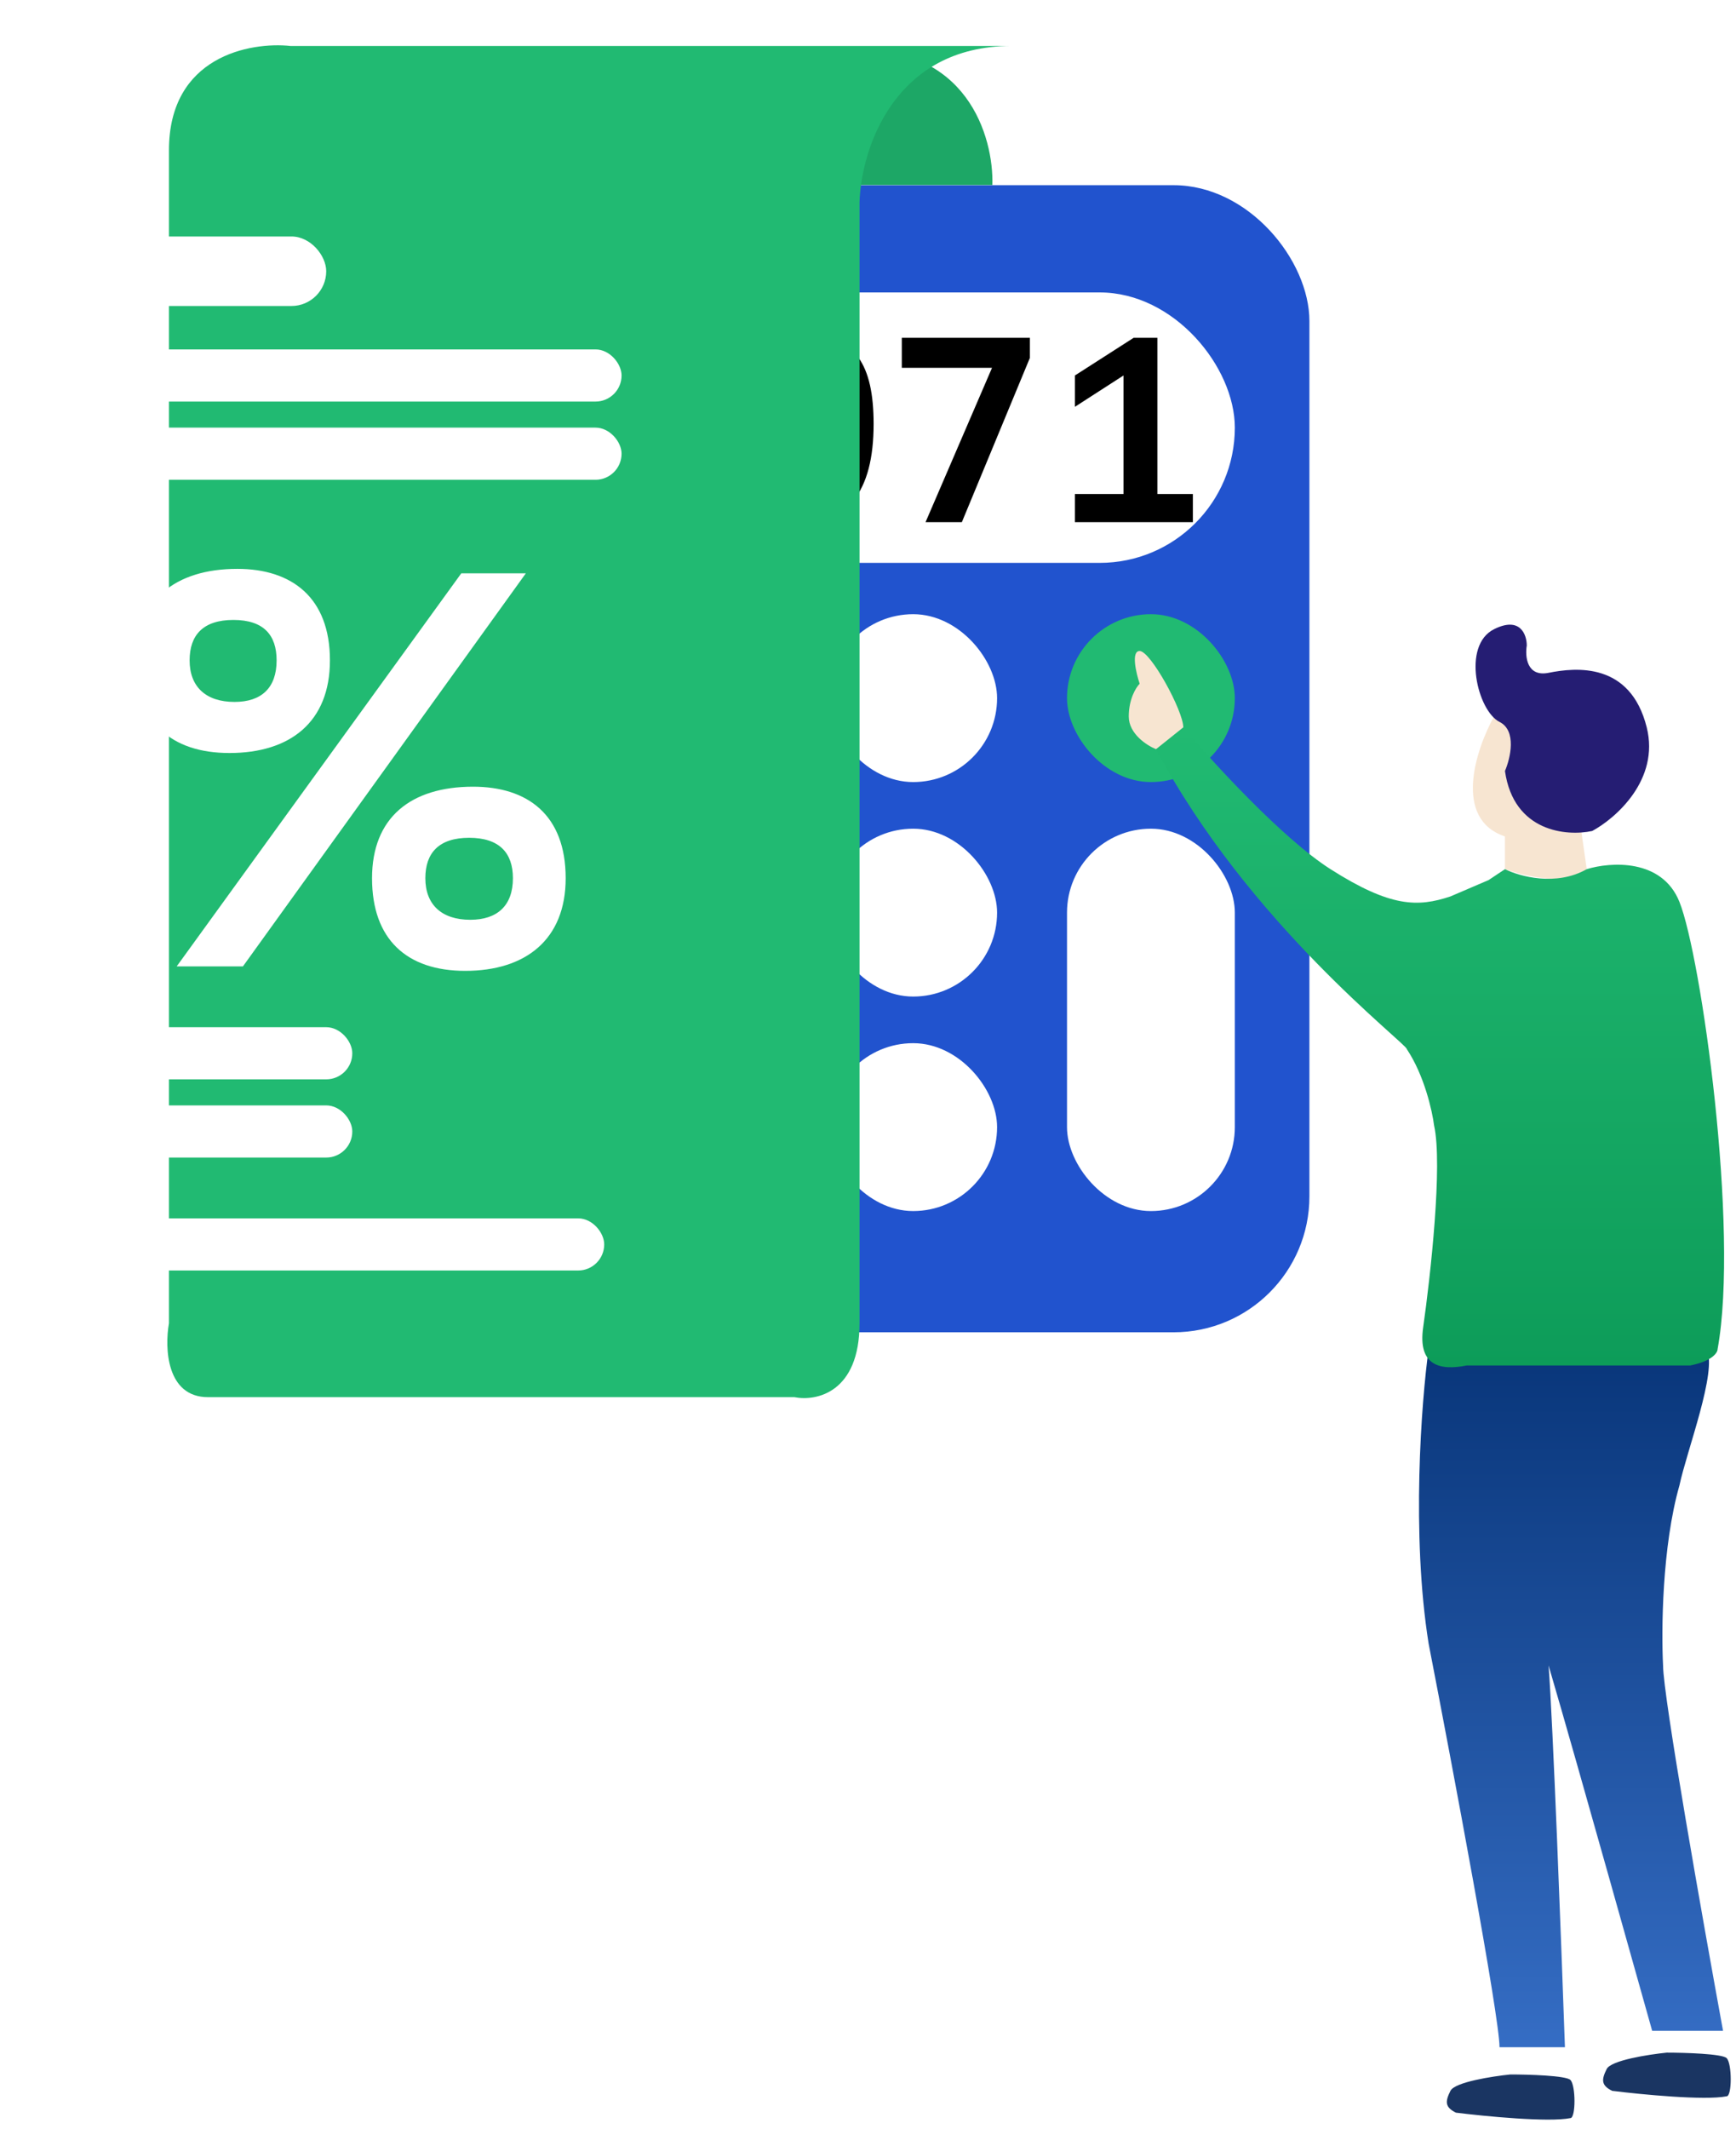 <svg width="115" height="141" viewBox="0 0 115 141" fill="none" xmlns="http://www.w3.org/2000/svg">
<rect x="13.864" y="12.264" width="72.877" height="75.965" rx="9" fill="#2153CE"/>
<rect x="25.907" y="19.366" width="55.893" height="17.91" rx="8.955" fill="white"/>
<rect x="54.934" y="40.674" width="11.117" height="11.117" rx="5.558" fill="white"/>
<rect x="70.683" y="40.674" width="11.117" height="11.117" rx="5.558" fill="#21BA72"/>
<rect x="39.803" y="40.674" width="11.117" height="11.117" rx="5.558" fill="white"/>
<rect x="54.934" y="54.879" width="11.117" height="11.117" rx="5.558" fill="white"/>
<rect x="39.803" y="54.879" width="11.117" height="11.117" rx="5.558" fill="white"/>
<rect x="54.934" y="69.083" width="11.117" height="11.117" rx="5.558" fill="white"/>
<rect x="70.683" y="54.879" width="11.117" height="25.322" rx="5.558" fill="white"/>
<rect x="39.803" y="69.083" width="11.117" height="11.117" rx="5.558" fill="white"/>
<path d="M52.462 34.806C56.121 34.806 57.872 32.609 57.872 28.075C57.872 24.186 56.669 22.146 53.293 22.146C50.694 22.146 49.067 23.488 49.067 26.488C49.067 28.842 50.234 30.29 52.674 30.29C54.23 30.29 55.255 29.627 55.874 28.389C55.892 28.511 55.892 28.633 55.892 28.825C55.892 31.615 54.389 32.801 52.532 32.801C51.189 32.801 50.411 32.435 49.845 32.051V34.336C50.552 34.597 51.454 34.806 52.462 34.806ZM53.31 28.598C51.984 28.598 51.348 27.901 51.348 26.331C51.348 24.744 52.161 24.029 53.346 24.029C54.813 24.029 55.538 24.918 55.556 26.523C55.485 27.796 54.76 28.598 53.31 28.598Z" fill="black"/>
<path d="M61.312 34.58H63.717L68.225 23.698V22.372H59.739V24.36H65.715L61.312 34.58Z" fill="black"/>
<path d="M71.206 34.58H79.021V32.714H76.669V22.372H75.096L71.206 24.866V26.941L74.424 24.866V32.714H71.206V34.58Z" fill="black"/>
<path d="M56.244 3.332C64.07 2.872 65.835 9.086 65.739 12.251H46.461L41.858 13.114V8.799V3.332C43.392 3.524 48.418 3.792 56.244 3.332Z" fill="#1DA766"/>
<g filter="url(#filter0_d)">
<path d="M37.83 92.525H3.591C0.829 92.525 0.714 89.264 1.002 87.634V9.95C1.002 3.735 6.373 2.757 9.058 3.044H56.819C48.993 3.044 46.845 9.95 46.749 13.402V87.634C46.749 92.238 43.872 92.813 42.434 92.525H37.83Z" fill="#21BA72"/>
</g>
<rect x="6.649" y="15.66" width="14.961" height="4.604" rx="2.302" fill="white"/>
<rect x="6.649" y="23.14" width="34.526" height="3.453" rx="1.726" fill="white"/>
<rect x="6.649" y="28.319" width="34.526" height="3.453" rx="1.726" fill="white"/>
<rect x="6.649" y="68.025" width="16.688" height="3.453" rx="1.726" fill="white"/>
<rect x="6.649" y="73.204" width="16.688" height="3.453" rx="1.726" fill="white"/>
<rect x="6.649" y="80.684" width="33.376" height="3.453" rx="1.726" fill="white"/>
<path d="M8.991 43.732C8.991 47.822 11.334 49.867 15.2 49.867C19.216 49.867 21.856 47.822 21.856 43.732C21.856 39.568 19.328 37.672 15.721 37.672C11.594 37.672 8.991 39.754 8.991 43.732ZM12.561 43.732C12.561 42.059 13.453 41.055 15.461 41.055C17.469 41.055 18.324 42.059 18.324 43.732C18.324 45.554 17.32 46.484 15.535 46.484C13.639 46.484 12.561 45.48 12.561 43.732ZM24.645 58.159C24.645 62.212 26.95 64.294 30.817 64.294C34.833 64.294 37.473 62.212 37.473 58.159C37.473 53.958 34.944 52.098 31.338 52.098C27.21 52.098 24.645 54.143 24.645 58.159ZM28.177 58.159C28.177 56.486 29.07 55.482 31.077 55.482C33.085 55.482 33.978 56.486 33.978 58.159C33.978 59.981 32.937 60.911 31.152 60.911C29.255 60.911 28.177 59.907 28.177 58.159ZM34.833 37.969H30.557L11.705 63.997H16.093L34.833 37.969Z" fill="white"/>
<path d="M78.386 48.168C78.386 49.035 77.182 49.492 76.58 49.613C75.978 49.372 74.774 48.602 74.774 47.446C74.774 46.29 75.255 45.52 75.496 45.279C75.255 44.556 74.918 43.112 75.496 43.112C76.219 43.112 78.386 47.085 78.386 48.168Z" fill="#F7E5D1"/>
<path d="M99.695 57.559V55.392L104.751 55.031L105.113 57.559C103.957 58.715 101.019 58.041 99.695 57.559Z" fill="#F7E5D1"/>
<path d="M99.695 55.392C96.228 54.236 97.769 49.613 98.973 47.446C101.501 47.446 106.196 54.67 104.39 55.392C102.585 56.114 99.695 55.753 99.695 55.392Z" fill="#F7E5D1"/>
<path d="M99.334 47.807C100.49 48.385 100.056 50.215 99.695 51.058C100.273 55.103 103.788 55.392 105.474 55.031C107.039 54.188 109.953 51.636 109.086 48.168C108.002 43.834 104.39 44.195 102.585 44.556C101.14 44.845 101.019 43.473 101.14 42.751C101.14 42.028 100.706 40.8 98.973 41.667C96.806 42.751 97.889 47.085 99.334 47.807Z" fill="#251D73"/>
<path d="M94.638 108.846C93.483 101.622 94.157 92.834 94.638 89.342C96.806 87.898 111.614 86.453 113.059 89.342C113.781 90.787 111.734 96.084 111.253 98.372C110.097 102.417 110.049 108.003 110.169 110.291C110.169 112.313 112.818 127.266 114.142 134.49H109.447C108.869 132.467 104.631 117.274 102.584 110.291C102.873 114.047 103.427 128.711 103.668 135.573H99.334C99.334 133.551 96.204 116.912 94.638 108.846Z" fill="url(#paint0_linear)"/>
<path d="M78.386 48.168L76.58 49.613C82.72 61.171 93.194 69.117 93.194 69.478C94.35 71.212 94.879 73.571 95 74.534C95.578 77.135 94.759 84.527 94.277 87.898C93.916 90.426 95.361 90.787 97.167 90.426H111.975C113.42 90.137 113.781 89.583 113.781 89.343C115.226 81.397 112.698 63.338 111.253 59.726C110.097 56.837 106.678 57.077 105.113 57.559C103.09 58.715 100.658 58.041 99.695 57.559L98.612 58.281L96.083 59.365C93.916 60.087 92.11 60.087 88.137 57.559C84.959 55.536 80.312 50.456 78.386 48.168Z" fill="url(#paint1_linear)"/>
<path d="M104.029 140.269C102.585 140.558 98.371 140.148 96.445 139.908C95.722 139.546 95.722 139.185 96.083 138.463C96.372 137.885 98.853 137.5 100.056 137.379C101.26 137.379 103.74 137.452 104.029 137.741C104.391 138.102 104.391 140.269 104.029 140.269Z" fill="#1A3562"/>
<path d="M114.38 138.824C112.935 139.113 108.721 138.703 106.795 138.463C106.073 138.101 106.073 137.74 106.434 137.018C106.723 136.44 109.203 136.055 110.407 135.934C111.611 135.934 114.091 136.007 114.38 136.296C114.741 136.657 114.741 138.824 114.38 138.824Z" fill="#1A3562"/>
<defs>
<filter id="filter0_d" x="0.894" y="0.452" width="68.663" height="94.682" filterUnits="userSpaceOnUse" color-interpolation-filters="sRGB">
<feFlood flood-opacity="0" result="BackgroundImageFix"/>
<feColorMatrix in="SourceAlpha" type="matrix" values="0 0 0 0 0 0 0 0 0 0 0 0 0 0 0 0 0 0 127 0"/>
<feOffset dx="10.19"/>
<feGaussianBlur stdDeviation="1.274"/>
<feColorMatrix type="matrix" values="0 0 0 0 0 0 0 0 0 0 0 0 0 0 0 0 0 0 0.25 0"/>
<feBlend mode="normal" in2="BackgroundImageFix" result="effect1_dropShadow"/>
<feBlend mode="normal" in="SourceGraphic" in2="effect1_dropShadow" result="shape"/>
</filter>
<linearGradient id="paint0_linear" x1="104.071" y1="88.856" x2="104.071" y2="135.573" gradientUnits="userSpaceOnUse">
<stop stop-color="#083579"/>
<stop offset="1" stop-color="#356DC4"/>
</linearGradient>
<linearGradient id="paint1_linear" x1="95.621" y1="48.168" x2="95.621" y2="90.545" gradientUnits="userSpaceOnUse">
<stop stop-color="#21BA72"/>
<stop offset="1" stop-color="#0D9C59"/>
</linearGradient>
</defs>
</svg>
